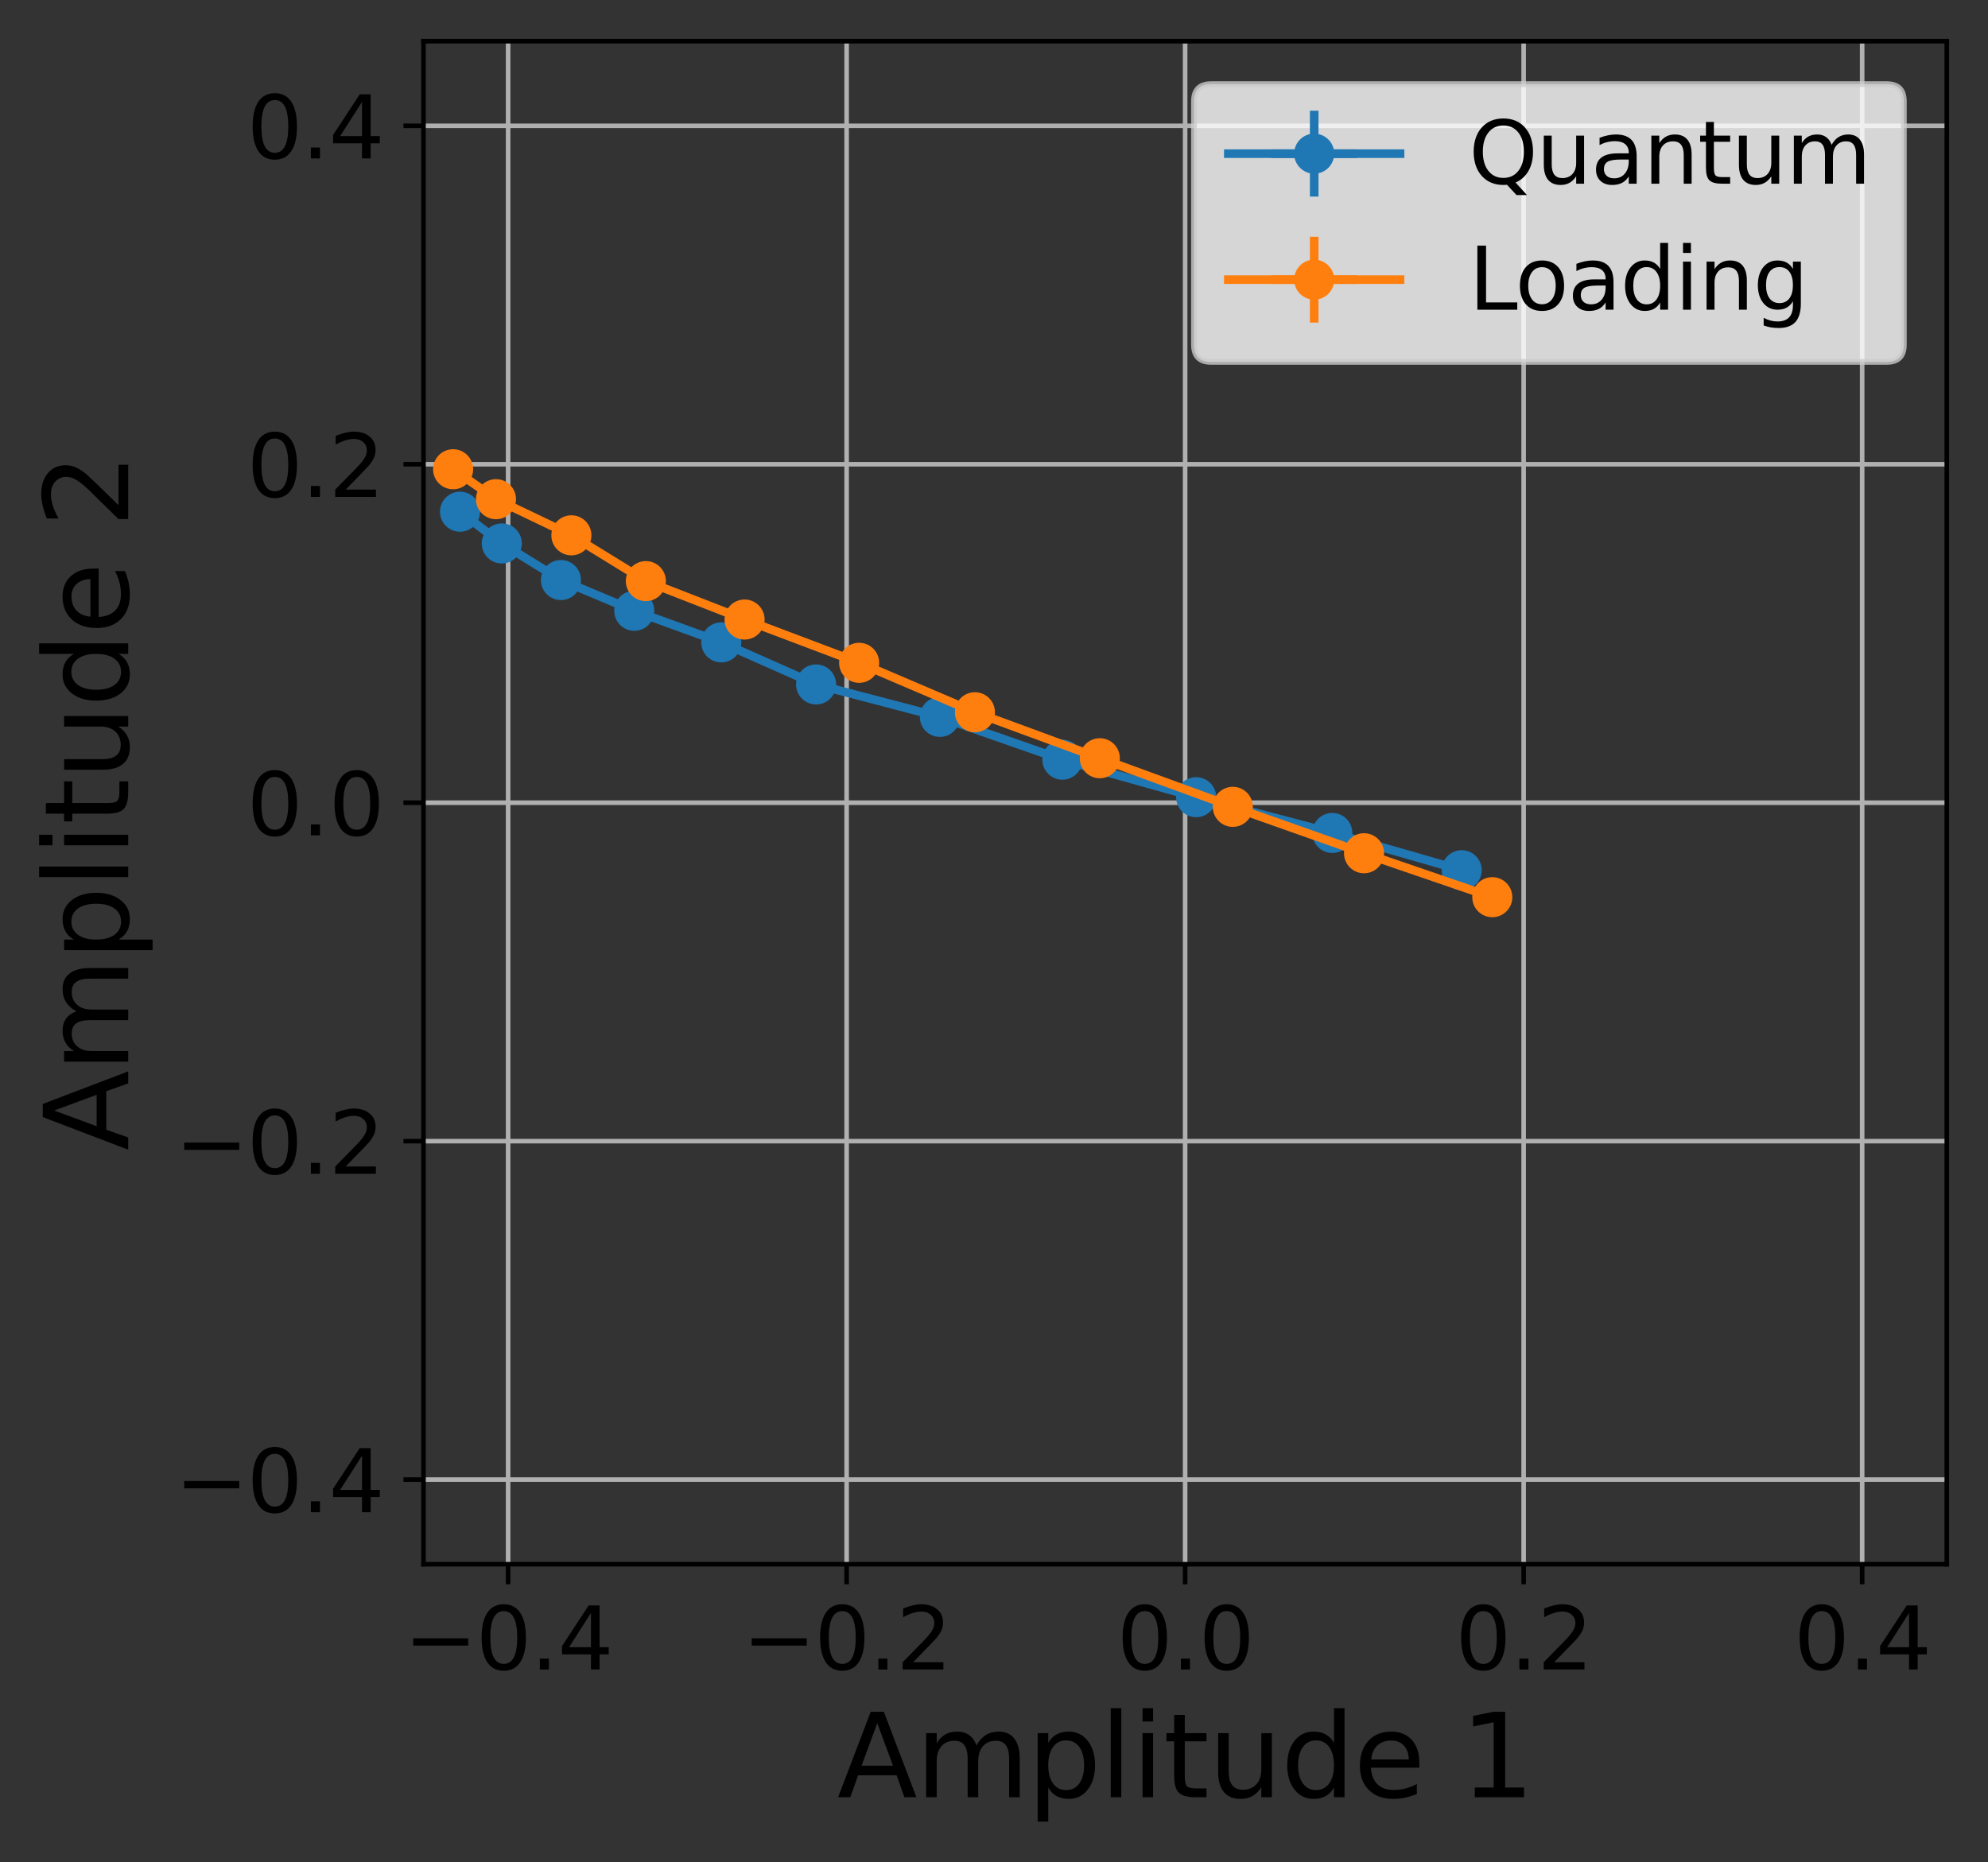 <?xml version="1.0" encoding="utf-8" standalone="no"?>
<!DOCTYPE svg PUBLIC "-//W3C//DTD SVG 1.1//EN"
  "http://www.w3.org/Graphics/SVG/1.1/DTD/svg11.dtd">
<svg xmlns:xlink="http://www.w3.org/1999/xlink" width="347.292pt" height="325.385pt" viewBox="0 0 347.292 325.385" xmlns="http://www.w3.org/2000/svg" version="1.1">
 <rect x="0" y="0" width="347.292" height="325.385" fill="#333333" stroke="none"/>
 <defs>
  <style type="text/css">*{stroke-linejoin: round; stroke-linecap: butt}</style>
 </defs>
 <g id="figure_1">
  <g id="patch_1">
   <path d="M 0 325.385 
L 347.292 325.385 
L 347.292 0 
L 0 0 
L 0 325.385 
z
" style="fill: none"/>
  </g>
  <g id="axes_1">
   <g id="patch_2">
    <path d="M 73.98 273.312 
L 340.092 273.312 
L 340.092 7.2 
L 73.98 7.2 
L 73.98 273.312 
z
" style="fill: none"/>
   </g>
   <g id="matplotlib.axis_1">
    <g id="xtick_1">
     <g id="line2d_1">
      <path d="M 88.764 273.312 
L 88.764 7.2 
" clip-path="url(#p77107b6a17)" style="fill: none; stroke: #b0b0b0; stroke-width: 0.8; stroke-linecap: square"/>
     </g>
     <g id="line2d_2">
      <defs>
       <path id="md39032bed2" d="M 0 0 
L 0 3.5 
" style="stroke: #000000; stroke-width: 0.8"/>
      </defs>
      <g>
       <use xlink:href="#md39032bed2" x="88.764" y="273.312" style="stroke: #000000; stroke-width: 0.8"/>
      </g>
     </g>
     <g id="text_1">
      <!-- −0.4 -->
      <g transform="translate(70.552 291.71)scale(0.15 -0.15)">
       <defs>
        <path id="DejaVuSans-2212" d="M 678 2272 
L 4684 2272 
L 4684 1741 
L 678 1741 
L 678 2272 
z
" transform="scale(0.016)"/>
        <path id="DejaVuSans-30" d="M 2034 4250 
Q 1547 4250 1301 3770 
Q 1056 3291 1056 2328 
Q 1056 1369 1301 889 
Q 1547 409 2034 409 
Q 2525 409 2770 889 
Q 3016 1369 3016 2328 
Q 3016 3291 2770 3770 
Q 2525 4250 2034 4250 
z
M 2034 4750 
Q 2819 4750 3233 4129 
Q 3647 3509 3647 2328 
Q 3647 1150 3233 529 
Q 2819 -91 2034 -91 
Q 1250 -91 836 529 
Q 422 1150 422 2328 
Q 422 3509 836 4129 
Q 1250 4750 2034 4750 
z
" transform="scale(0.016)"/>
        <path id="DejaVuSans-2e" d="M 684 794 
L 1344 794 
L 1344 0 
L 684 0 
L 684 794 
z
" transform="scale(0.016)"/>
        <path id="DejaVuSans-34" d="M 2419 4116 
L 825 1625 
L 2419 1625 
L 2419 4116 
z
M 2253 4666 
L 3047 4666 
L 3047 1625 
L 3713 1625 
L 3713 1100 
L 3047 1100 
L 3047 0 
L 2419 0 
L 2419 1100 
L 313 1100 
L 313 1709 
L 2253 4666 
z
" transform="scale(0.016)"/>
       </defs>
       <use xlink:href="#DejaVuSans-2212"/>
       <use xlink:href="#DejaVuSans-30" x="83.789"/>
       <use xlink:href="#DejaVuSans-2e" x="147.412"/>
       <use xlink:href="#DejaVuSans-34" x="179.199"/>
      </g>
     </g>
    </g>
    <g id="xtick_2">
     <g id="line2d_3">
      <path d="M 147.9 273.312 
L 147.9 7.2 
" clip-path="url(#p77107b6a17)" style="fill: none; stroke: #b0b0b0; stroke-width: 0.8; stroke-linecap: square"/>
     </g>
     <g id="line2d_4">
      <g>
       <use xlink:href="#md39032bed2" x="147.9" y="273.312" style="stroke: #000000; stroke-width: 0.8"/>
      </g>
     </g>
     <g id="text_2">
      <!-- −0.2 -->
      <g transform="translate(129.688 291.71)scale(0.15 -0.15)">
       <defs>
        <path id="DejaVuSans-32" d="M 1228 531 
L 3431 531 
L 3431 0 
L 469 0 
L 469 531 
Q 828 903 1448 1529 
Q 2069 2156 2228 2338 
Q 2531 2678 2651 2914 
Q 2772 3150 2772 3378 
Q 2772 3750 2511 3984 
Q 2250 4219 1831 4219 
Q 1534 4219 1204 4116 
Q 875 4013 500 3803 
L 500 4441 
Q 881 4594 1212 4672 
Q 1544 4750 1819 4750 
Q 2544 4750 2975 4387 
Q 3406 4025 3406 3419 
Q 3406 3131 3298 2873 
Q 3191 2616 2906 2266 
Q 2828 2175 2409 1742 
Q 1991 1309 1228 531 
z
" transform="scale(0.016)"/>
       </defs>
       <use xlink:href="#DejaVuSans-2212"/>
       <use xlink:href="#DejaVuSans-30" x="83.789"/>
       <use xlink:href="#DejaVuSans-2e" x="147.412"/>
       <use xlink:href="#DejaVuSans-32" x="179.199"/>
      </g>
     </g>
    </g>
    <g id="xtick_3">
     <g id="line2d_5">
      <path d="M 207.036 273.312 
L 207.036 7.2 
" clip-path="url(#p77107b6a17)" style="fill: none; stroke: #b0b0b0; stroke-width: 0.8; stroke-linecap: square"/>
     </g>
     <g id="line2d_6">
      <g>
       <use xlink:href="#md39032bed2" x="207.036" y="273.312" style="stroke: #000000; stroke-width: 0.8"/>
      </g>
     </g>
     <g id="text_3">
      <!-- 0.0 -->
      <g transform="translate(195.109 291.71)scale(0.15 -0.15)">
       <use xlink:href="#DejaVuSans-30"/>
       <use xlink:href="#DejaVuSans-2e" x="63.623"/>
       <use xlink:href="#DejaVuSans-30" x="95.41"/>
      </g>
     </g>
    </g>
    <g id="xtick_4">
     <g id="line2d_7">
      <path d="M 266.172 273.312 
L 266.172 7.2 
" clip-path="url(#p77107b6a17)" style="fill: none; stroke: #b0b0b0; stroke-width: 0.8; stroke-linecap: square"/>
     </g>
     <g id="line2d_8">
      <g>
       <use xlink:href="#md39032bed2" x="266.172" y="273.312" style="stroke: #000000; stroke-width: 0.8"/>
      </g>
     </g>
     <g id="text_4">
      <!-- 0.2 -->
      <g transform="translate(254.245 291.71)scale(0.15 -0.15)">
       <use xlink:href="#DejaVuSans-30"/>
       <use xlink:href="#DejaVuSans-2e" x="63.623"/>
       <use xlink:href="#DejaVuSans-32" x="95.41"/>
      </g>
     </g>
    </g>
    <g id="xtick_5">
     <g id="line2d_9">
      <path d="M 325.308 273.312 
L 325.308 7.2 
" clip-path="url(#p77107b6a17)" style="fill: none; stroke: #b0b0b0; stroke-width: 0.8; stroke-linecap: square"/>
     </g>
     <g id="line2d_10">
      <g>
       <use xlink:href="#md39032bed2" x="325.308" y="273.312" style="stroke: #000000; stroke-width: 0.8"/>
      </g>
     </g>
     <g id="text_5">
      <!-- 0.4 -->
      <g transform="translate(313.381 291.71)scale(0.15 -0.15)">
       <use xlink:href="#DejaVuSans-30"/>
       <use xlink:href="#DejaVuSans-2e" x="63.623"/>
       <use xlink:href="#DejaVuSans-34" x="95.41"/>
      </g>
     </g>
    </g>
    <g id="text_6">
     <!-- Amplitude 1 -->
     <g transform="translate(146.251 314.026)scale(0.2 -0.2)">
      <defs>
       <path id="DejaVuSans-41" d="M 2188 4044 
L 1331 1722 
L 3047 1722 
L 2188 4044 
z
M 1831 4666 
L 2547 4666 
L 4325 0 
L 3669 0 
L 3244 1197 
L 1141 1197 
L 716 0 
L 50 0 
L 1831 4666 
z
" transform="scale(0.016)"/>
       <path id="DejaVuSans-6d" d="M 3328 2828 
Q 3544 3216 3844 3400 
Q 4144 3584 4550 3584 
Q 5097 3584 5394 3201 
Q 5691 2819 5691 2113 
L 5691 0 
L 5113 0 
L 5113 2094 
Q 5113 2597 4934 2840 
Q 4756 3084 4391 3084 
Q 3944 3084 3684 2787 
Q 3425 2491 3425 1978 
L 3425 0 
L 2847 0 
L 2847 2094 
Q 2847 2600 2669 2842 
Q 2491 3084 2119 3084 
Q 1678 3084 1418 2786 
Q 1159 2488 1159 1978 
L 1159 0 
L 581 0 
L 581 3500 
L 1159 3500 
L 1159 2956 
Q 1356 3278 1631 3431 
Q 1906 3584 2284 3584 
Q 2666 3584 2933 3390 
Q 3200 3197 3328 2828 
z
" transform="scale(0.016)"/>
       <path id="DejaVuSans-70" d="M 1159 525 
L 1159 -1331 
L 581 -1331 
L 581 3500 
L 1159 3500 
L 1159 2969 
Q 1341 3281 1617 3432 
Q 1894 3584 2278 3584 
Q 2916 3584 3314 3078 
Q 3713 2572 3713 1747 
Q 3713 922 3314 415 
Q 2916 -91 2278 -91 
Q 1894 -91 1617 61 
Q 1341 213 1159 525 
z
M 3116 1747 
Q 3116 2381 2855 2742 
Q 2594 3103 2138 3103 
Q 1681 3103 1420 2742 
Q 1159 2381 1159 1747 
Q 1159 1113 1420 752 
Q 1681 391 2138 391 
Q 2594 391 2855 752 
Q 3116 1113 3116 1747 
z
" transform="scale(0.016)"/>
       <path id="DejaVuSans-6c" d="M 603 4863 
L 1178 4863 
L 1178 0 
L 603 0 
L 603 4863 
z
" transform="scale(0.016)"/>
       <path id="DejaVuSans-69" d="M 603 3500 
L 1178 3500 
L 1178 0 
L 603 0 
L 603 3500 
z
M 603 4863 
L 1178 4863 
L 1178 4134 
L 603 4134 
L 603 4863 
z
" transform="scale(0.016)"/>
       <path id="DejaVuSans-74" d="M 1172 4494 
L 1172 3500 
L 2356 3500 
L 2356 3053 
L 1172 3053 
L 1172 1153 
Q 1172 725 1289 603 
Q 1406 481 1766 481 
L 2356 481 
L 2356 0 
L 1766 0 
Q 1100 0 847 248 
Q 594 497 594 1153 
L 594 3053 
L 172 3053 
L 172 3500 
L 594 3500 
L 594 4494 
L 1172 4494 
z
" transform="scale(0.016)"/>
       <path id="DejaVuSans-75" d="M 544 1381 
L 544 3500 
L 1119 3500 
L 1119 1403 
Q 1119 906 1312 657 
Q 1506 409 1894 409 
Q 2359 409 2629 706 
Q 2900 1003 2900 1516 
L 2900 3500 
L 3475 3500 
L 3475 0 
L 2900 0 
L 2900 538 
Q 2691 219 2414 64 
Q 2138 -91 1772 -91 
Q 1169 -91 856 284 
Q 544 659 544 1381 
z
M 1991 3584 
L 1991 3584 
z
" transform="scale(0.016)"/>
       <path id="DejaVuSans-64" d="M 2906 2969 
L 2906 4863 
L 3481 4863 
L 3481 0 
L 2906 0 
L 2906 525 
Q 2725 213 2448 61 
Q 2172 -91 1784 -91 
Q 1150 -91 751 415 
Q 353 922 353 1747 
Q 353 2572 751 3078 
Q 1150 3584 1784 3584 
Q 2172 3584 2448 3432 
Q 2725 3281 2906 2969 
z
M 947 1747 
Q 947 1113 1208 752 
Q 1469 391 1925 391 
Q 2381 391 2643 752 
Q 2906 1113 2906 1747 
Q 2906 2381 2643 2742 
Q 2381 3103 1925 3103 
Q 1469 3103 1208 2742 
Q 947 2381 947 1747 
z
" transform="scale(0.016)"/>
       <path id="DejaVuSans-65" d="M 3597 1894 
L 3597 1613 
L 953 1613 
Q 991 1019 1311 708 
Q 1631 397 2203 397 
Q 2534 397 2845 478 
Q 3156 559 3463 722 
L 3463 178 
Q 3153 47 2828 -22 
Q 2503 -91 2169 -91 
Q 1331 -91 842 396 
Q 353 884 353 1716 
Q 353 2575 817 3079 
Q 1281 3584 2069 3584 
Q 2775 3584 3186 3129 
Q 3597 2675 3597 1894 
z
M 3022 2063 
Q 3016 2534 2758 2815 
Q 2500 3097 2075 3097 
Q 1594 3097 1305 2825 
Q 1016 2553 972 2059 
L 3022 2063 
z
" transform="scale(0.016)"/>
       <path id="DejaVuSans-20" transform="scale(0.016)"/>
       <path id="DejaVuSans-31" d="M 794 531 
L 1825 531 
L 1825 4091 
L 703 3866 
L 703 4441 
L 1819 4666 
L 2450 4666 
L 2450 531 
L 3481 531 
L 3481 0 
L 794 0 
L 794 531 
z
" transform="scale(0.016)"/>
      </defs>
      <use xlink:href="#DejaVuSans-41"/>
      <use xlink:href="#DejaVuSans-6d" x="68.408"/>
      <use xlink:href="#DejaVuSans-70" x="165.82"/>
      <use xlink:href="#DejaVuSans-6c" x="229.297"/>
      <use xlink:href="#DejaVuSans-69" x="257.08"/>
      <use xlink:href="#DejaVuSans-74" x="284.863"/>
      <use xlink:href="#DejaVuSans-75" x="324.072"/>
      <use xlink:href="#DejaVuSans-64" x="387.451"/>
      <use xlink:href="#DejaVuSans-65" x="450.928"/>
      <use xlink:href="#DejaVuSans-20" x="512.451"/>
      <use xlink:href="#DejaVuSans-31" x="544.238"/>
     </g>
    </g>
   </g>
   <g id="matplotlib.axis_2">
    <g id="ytick_1">
     <g id="line2d_11">
      <path d="M 73.98 258.528 
L 340.092 258.528 
" clip-path="url(#p77107b6a17)" style="fill: none; stroke: #b0b0b0; stroke-width: 0.8; stroke-linecap: square"/>
     </g>
     <g id="line2d_12">
      <defs>
       <path id="m6f3f5b6aff" d="M 0 0 
L -3.5 0 
" style="stroke: #000000; stroke-width: 0.8"/>
      </defs>
      <g>
       <use xlink:href="#m6f3f5b6aff" x="73.98" y="258.528" style="stroke: #000000; stroke-width: 0.8"/>
      </g>
     </g>
     <g id="text_7">
      <!-- −0.4 -->
      <g transform="translate(30.556 264.227)scale(0.15 -0.15)">
       <use xlink:href="#DejaVuSans-2212"/>
       <use xlink:href="#DejaVuSans-30" x="83.789"/>
       <use xlink:href="#DejaVuSans-2e" x="147.412"/>
       <use xlink:href="#DejaVuSans-34" x="179.199"/>
      </g>
     </g>
    </g>
    <g id="ytick_2">
     <g id="line2d_13">
      <path d="M 73.98 199.392 
L 340.092 199.392 
" clip-path="url(#p77107b6a17)" style="fill: none; stroke: #b0b0b0; stroke-width: 0.8; stroke-linecap: square"/>
     </g>
     <g id="line2d_14">
      <g>
       <use xlink:href="#m6f3f5b6aff" x="73.98" y="199.392" style="stroke: #000000; stroke-width: 0.8"/>
      </g>
     </g>
     <g id="text_8">
      <!-- −0.2 -->
      <g transform="translate(30.556 205.091)scale(0.15 -0.15)">
       <use xlink:href="#DejaVuSans-2212"/>
       <use xlink:href="#DejaVuSans-30" x="83.789"/>
       <use xlink:href="#DejaVuSans-2e" x="147.412"/>
       <use xlink:href="#DejaVuSans-32" x="179.199"/>
      </g>
     </g>
    </g>
    <g id="ytick_3">
     <g id="line2d_15">
      <path d="M 73.98 140.256 
L 340.092 140.256 
" clip-path="url(#p77107b6a17)" style="fill: none; stroke: #b0b0b0; stroke-width: 0.8; stroke-linecap: square"/>
     </g>
     <g id="line2d_16">
      <g>
       <use xlink:href="#m6f3f5b6aff" x="73.98" y="140.256" style="stroke: #000000; stroke-width: 0.8"/>
      </g>
     </g>
     <g id="text_9">
      <!-- 0.0 -->
      <g transform="translate(43.126 145.955)scale(0.15 -0.15)">
       <use xlink:href="#DejaVuSans-30"/>
       <use xlink:href="#DejaVuSans-2e" x="63.623"/>
       <use xlink:href="#DejaVuSans-30" x="95.41"/>
      </g>
     </g>
    </g>
    <g id="ytick_4">
     <g id="line2d_17">
      <path d="M 73.98 81.12 
L 340.092 81.12 
" clip-path="url(#p77107b6a17)" style="fill: none; stroke: #b0b0b0; stroke-width: 0.8; stroke-linecap: square"/>
     </g>
     <g id="line2d_18">
      <g>
       <use xlink:href="#m6f3f5b6aff" x="73.98" y="81.12" style="stroke: #000000; stroke-width: 0.8"/>
      </g>
     </g>
     <g id="text_10">
      <!-- 0.2 -->
      <g transform="translate(43.126 86.819)scale(0.15 -0.15)">
       <use xlink:href="#DejaVuSans-30"/>
       <use xlink:href="#DejaVuSans-2e" x="63.623"/>
       <use xlink:href="#DejaVuSans-32" x="95.41"/>
      </g>
     </g>
    </g>
    <g id="ytick_5">
     <g id="line2d_19">
      <path d="M 73.98 21.984 
L 340.092 21.984 
" clip-path="url(#p77107b6a17)" style="fill: none; stroke: #b0b0b0; stroke-width: 0.8; stroke-linecap: square"/>
     </g>
     <g id="line2d_20">
      <g>
       <use xlink:href="#m6f3f5b6aff" x="73.98" y="21.984" style="stroke: #000000; stroke-width: 0.8"/>
      </g>
     </g>
     <g id="text_11">
      <!-- 0.4 -->
      <g transform="translate(43.126 27.683)scale(0.15 -0.15)">
       <use xlink:href="#DejaVuSans-30"/>
       <use xlink:href="#DejaVuSans-2e" x="63.623"/>
       <use xlink:href="#DejaVuSans-34" x="95.41"/>
      </g>
     </g>
    </g>
    <g id="text_12">
     <!-- Amplitude 2 -->
     <g transform="translate(22.397 201.042)rotate(-90)scale(0.2 -0.2)">
      <use xlink:href="#DejaVuSans-41"/>
      <use xlink:href="#DejaVuSans-6d" x="68.408"/>
      <use xlink:href="#DejaVuSans-70" x="165.82"/>
      <use xlink:href="#DejaVuSans-6c" x="229.297"/>
      <use xlink:href="#DejaVuSans-69" x="257.08"/>
      <use xlink:href="#DejaVuSans-74" x="284.863"/>
      <use xlink:href="#DejaVuSans-75" x="324.072"/>
      <use xlink:href="#DejaVuSans-64" x="387.451"/>
      <use xlink:href="#DejaVuSans-65" x="450.928"/>
      <use xlink:href="#DejaVuSans-20" x="512.451"/>
      <use xlink:href="#DejaVuSans-32" x="544.238"/>
     </g>
    </g>
   </g>
   <g id="LineCollection_1">
    <path d="M 80.174 89.41 
L 80.548 89.41 
" clip-path="url(#p77107b6a17)" style="fill: none; stroke: #1f77b4; stroke-width: 1.5"/>
    <path d="M 87.468 94.956 
L 87.849 94.956 
" clip-path="url(#p77107b6a17)" style="fill: none; stroke: #1f77b4; stroke-width: 1.5"/>
    <path d="M 97.797 101.347 
L 98.187 101.347 
" clip-path="url(#p77107b6a17)" style="fill: none; stroke: #1f77b4; stroke-width: 1.5"/>
    <path d="M 110.602 106.725 
L 111 106.725 
" clip-path="url(#p77107b6a17)" style="fill: none; stroke: #1f77b4; stroke-width: 1.5"/>
    <path d="M 125.799 112.246 
L 126.207 112.246 
" clip-path="url(#p77107b6a17)" style="fill: none; stroke: #1f77b4; stroke-width: 1.5"/>
    <path d="M 142.358 119.592 
L 142.776 119.592 
" clip-path="url(#p77107b6a17)" style="fill: none; stroke: #1f77b4; stroke-width: 1.5"/>
    <path d="M 163.978 125.261 
L 164.401 125.261 
" clip-path="url(#p77107b6a17)" style="fill: none; stroke: #1f77b4; stroke-width: 1.5"/>
    <path d="M 185.379 132.741 
L 185.808 132.741 
" clip-path="url(#p77107b6a17)" style="fill: none; stroke: #1f77b4; stroke-width: 1.5"/>
    <path d="M 208.748 139.295 
L 209.179 139.295 
" clip-path="url(#p77107b6a17)" style="fill: none; stroke: #1f77b4; stroke-width: 1.5"/>
    <path d="M 232.531 145.541 
L 232.96 145.541 
" clip-path="url(#p77107b6a17)" style="fill: none; stroke: #1f77b4; stroke-width: 1.5"/>
    <path d="M 255.138 152.048 
L 255.56 152.048 
" clip-path="url(#p77107b6a17)" style="fill: none; stroke: #1f77b4; stroke-width: 1.5"/>
   </g>
   <g id="LineCollection_2">
    <path d="M 80.361 89.607 
L 80.361 89.212 
" clip-path="url(#p77107b6a17)" style="fill: none; stroke: #1f77b4; stroke-width: 1.5"/>
    <path d="M 87.659 95.156 
L 87.659 94.756 
" clip-path="url(#p77107b6a17)" style="fill: none; stroke: #1f77b4; stroke-width: 1.5"/>
    <path d="M 97.992 101.55 
L 97.992 101.143 
" clip-path="url(#p77107b6a17)" style="fill: none; stroke: #1f77b4; stroke-width: 1.5"/>
    <path d="M 110.801 106.931 
L 110.801 106.518 
" clip-path="url(#p77107b6a17)" style="fill: none; stroke: #1f77b4; stroke-width: 1.5"/>
    <path d="M 126.003 112.455 
L 126.003 112.036 
" clip-path="url(#p77107b6a17)" style="fill: none; stroke: #1f77b4; stroke-width: 1.5"/>
    <path d="M 142.567 119.806 
L 142.567 119.378 
" clip-path="url(#p77107b6a17)" style="fill: none; stroke: #1f77b4; stroke-width: 1.5"/>
    <path d="M 164.189 125.475 
L 164.189 125.046 
" clip-path="url(#p77107b6a17)" style="fill: none; stroke: #1f77b4; stroke-width: 1.5"/>
    <path d="M 185.593 132.958 
L 185.593 132.523 
" clip-path="url(#p77107b6a17)" style="fill: none; stroke: #1f77b4; stroke-width: 1.5"/>
    <path d="M 208.964 139.513 
L 208.964 139.077 
" clip-path="url(#p77107b6a17)" style="fill: none; stroke: #1f77b4; stroke-width: 1.5"/>
    <path d="M 232.745 145.758 
L 232.745 145.323 
" clip-path="url(#p77107b6a17)" style="fill: none; stroke: #1f77b4; stroke-width: 1.5"/>
    <path d="M 255.349 152.264 
L 255.349 151.833 
" clip-path="url(#p77107b6a17)" style="fill: none; stroke: #1f77b4; stroke-width: 1.5"/>
   </g>
   <g id="LineCollection_3">
    <path d="M 78.981 81.991 
L 79.331 81.991 
" clip-path="url(#p77107b6a17)" style="fill: none; stroke: #ff7f0e; stroke-width: 1.5"/>
    <path d="M 86.465 87.223 
L 86.826 87.223 
" clip-path="url(#p77107b6a17)" style="fill: none; stroke: #ff7f0e; stroke-width: 1.5"/>
    <path d="M 99.633 93.535 
L 100.003 93.535 
" clip-path="url(#p77107b6a17)" style="fill: none; stroke: #ff7f0e; stroke-width: 1.5"/>
    <path d="M 112.638 101.537 
L 113.019 101.537 
" clip-path="url(#p77107b6a17)" style="fill: none; stroke: #ff7f0e; stroke-width: 1.5"/>
    <path d="M 129.878 108.248 
L 130.269 108.248 
" clip-path="url(#p77107b6a17)" style="fill: none; stroke: #ff7f0e; stroke-width: 1.5"/>
    <path d="M 149.886 115.812 
L 150.281 115.812 
" clip-path="url(#p77107b6a17)" style="fill: none; stroke: #ff7f0e; stroke-width: 1.5"/>
    <path d="M 170.11 124.45 
L 170.514 124.45 
" clip-path="url(#p77107b6a17)" style="fill: none; stroke: #ff7f0e; stroke-width: 1.5"/>
    <path d="M 191.928 132.484 
L 192.335 132.484 
" clip-path="url(#p77107b6a17)" style="fill: none; stroke: #ff7f0e; stroke-width: 1.5"/>
    <path d="M 215.162 140.977 
L 215.568 140.977 
" clip-path="url(#p77107b6a17)" style="fill: none; stroke: #ff7f0e; stroke-width: 1.5"/>
    <path d="M 238.086 149.087 
L 238.489 149.087 
" clip-path="url(#p77107b6a17)" style="fill: none; stroke: #ff7f0e; stroke-width: 1.5"/>
    <path d="M 260.496 156.764 
L 260.895 156.764 
" clip-path="url(#p77107b6a17)" style="fill: none; stroke: #ff7f0e; stroke-width: 1.5"/>
   </g>
   <g id="LineCollection_4">
    <path d="M 79.156 82.176 
L 79.156 81.806 
" clip-path="url(#p77107b6a17)" style="fill: none; stroke: #ff7f0e; stroke-width: 1.5"/>
    <path d="M 86.646 87.412 
L 86.646 87.033 
" clip-path="url(#p77107b6a17)" style="fill: none; stroke: #ff7f0e; stroke-width: 1.5"/>
    <path d="M 99.818 93.727 
L 99.818 93.342 
" clip-path="url(#p77107b6a17)" style="fill: none; stroke: #ff7f0e; stroke-width: 1.5"/>
    <path d="M 112.828 101.735 
L 112.828 101.34 
" clip-path="url(#p77107b6a17)" style="fill: none; stroke: #ff7f0e; stroke-width: 1.5"/>
    <path d="M 130.073 108.449 
L 130.073 108.048 
" clip-path="url(#p77107b6a17)" style="fill: none; stroke: #ff7f0e; stroke-width: 1.5"/>
    <path d="M 150.084 116.013 
L 150.084 115.611 
" clip-path="url(#p77107b6a17)" style="fill: none; stroke: #ff7f0e; stroke-width: 1.5"/>
    <path d="M 170.312 124.655 
L 170.312 124.245 
" clip-path="url(#p77107b6a17)" style="fill: none; stroke: #ff7f0e; stroke-width: 1.5"/>
    <path d="M 192.131 132.69 
L 192.131 132.278 
" clip-path="url(#p77107b6a17)" style="fill: none; stroke: #ff7f0e; stroke-width: 1.5"/>
    <path d="M 215.365 141.183 
L 215.365 140.772 
" clip-path="url(#p77107b6a17)" style="fill: none; stroke: #ff7f0e; stroke-width: 1.5"/>
    <path d="M 238.288 149.292 
L 238.288 148.883 
" clip-path="url(#p77107b6a17)" style="fill: none; stroke: #ff7f0e; stroke-width: 1.5"/>
    <path d="M 260.695 156.967 
L 260.695 156.561 
" clip-path="url(#p77107b6a17)" style="fill: none; stroke: #ff7f0e; stroke-width: 1.5"/>
   </g>
   <g id="line2d_21">
    <path d="M 80.361 89.41 
L 87.659 94.956 
L 97.992 101.347 
L 110.801 106.725 
L 126.003 112.246 
L 142.567 119.592 
L 164.189 125.261 
L 185.593 132.741 
L 208.964 139.295 
L 232.745 145.541 
L 255.349 152.048 
" clip-path="url(#p77107b6a17)" style="fill: none; stroke: #1f77b4; stroke-width: 1.5; stroke-linecap: square"/>
    <defs>
     <path id="mcceb8b8273" d="M 0 3 
C 0.796 3 1.559 2.684 2.121 2.121 
C 2.684 1.559 3 0.796 3 0 
C 3 -0.796 2.684 -1.559 2.121 -2.121 
C 1.559 -2.684 0.796 -3 0 -3 
C -0.796 -3 -1.559 -2.684 -2.121 -2.121 
C -2.684 -1.559 -3 -0.796 -3 0 
C -3 0.796 -2.684 1.559 -2.121 2.121 
C -1.559 2.684 -0.796 3 0 3 
z
" style="stroke: #1f77b4"/>
    </defs>
    <g clip-path="url(#p77107b6a17)">
     <use xlink:href="#mcceb8b8273" x="80.361" y="89.41" style="fill: #1f77b4; stroke: #1f77b4"/>
     <use xlink:href="#mcceb8b8273" x="87.659" y="94.956" style="fill: #1f77b4; stroke: #1f77b4"/>
     <use xlink:href="#mcceb8b8273" x="97.992" y="101.347" style="fill: #1f77b4; stroke: #1f77b4"/>
     <use xlink:href="#mcceb8b8273" x="110.801" y="106.725" style="fill: #1f77b4; stroke: #1f77b4"/>
     <use xlink:href="#mcceb8b8273" x="126.003" y="112.246" style="fill: #1f77b4; stroke: #1f77b4"/>
     <use xlink:href="#mcceb8b8273" x="142.567" y="119.592" style="fill: #1f77b4; stroke: #1f77b4"/>
     <use xlink:href="#mcceb8b8273" x="164.189" y="125.261" style="fill: #1f77b4; stroke: #1f77b4"/>
     <use xlink:href="#mcceb8b8273" x="185.593" y="132.741" style="fill: #1f77b4; stroke: #1f77b4"/>
     <use xlink:href="#mcceb8b8273" x="208.964" y="139.295" style="fill: #1f77b4; stroke: #1f77b4"/>
     <use xlink:href="#mcceb8b8273" x="232.745" y="145.541" style="fill: #1f77b4; stroke: #1f77b4"/>
     <use xlink:href="#mcceb8b8273" x="255.349" y="152.048" style="fill: #1f77b4; stroke: #1f77b4"/>
    </g>
   </g>
   <g id="line2d_22">
    <path d="M 79.156 81.991 
L 86.646 87.223 
L 99.818 93.535 
L 112.828 101.537 
L 130.073 108.248 
L 150.084 115.812 
L 170.312 124.45 
L 192.131 132.484 
L 215.365 140.977 
L 238.288 149.087 
L 260.695 156.764 
" clip-path="url(#p77107b6a17)" style="fill: none; stroke: #ff7f0e; stroke-width: 1.5; stroke-linecap: square"/>
    <defs>
     <path id="mff6e4f8517" d="M 0 3 
C 0.796 3 1.559 2.684 2.121 2.121 
C 2.684 1.559 3 0.796 3 0 
C 3 -0.796 2.684 -1.559 2.121 -2.121 
C 1.559 -2.684 0.796 -3 0 -3 
C -0.796 -3 -1.559 -2.684 -2.121 -2.121 
C -2.684 -1.559 -3 -0.796 -3 0 
C -3 0.796 -2.684 1.559 -2.121 2.121 
C -1.559 2.684 -0.796 3 0 3 
z
" style="stroke: #ff7f0e"/>
    </defs>
    <g clip-path="url(#p77107b6a17)">
     <use xlink:href="#mff6e4f8517" x="79.156" y="81.991" style="fill: #ff7f0e; stroke: #ff7f0e"/>
     <use xlink:href="#mff6e4f8517" x="86.646" y="87.223" style="fill: #ff7f0e; stroke: #ff7f0e"/>
     <use xlink:href="#mff6e4f8517" x="99.818" y="93.535" style="fill: #ff7f0e; stroke: #ff7f0e"/>
     <use xlink:href="#mff6e4f8517" x="112.828" y="101.537" style="fill: #ff7f0e; stroke: #ff7f0e"/>
     <use xlink:href="#mff6e4f8517" x="130.073" y="108.248" style="fill: #ff7f0e; stroke: #ff7f0e"/>
     <use xlink:href="#mff6e4f8517" x="150.084" y="115.812" style="fill: #ff7f0e; stroke: #ff7f0e"/>
     <use xlink:href="#mff6e4f8517" x="170.312" y="124.45" style="fill: #ff7f0e; stroke: #ff7f0e"/>
     <use xlink:href="#mff6e4f8517" x="192.131" y="132.484" style="fill: #ff7f0e; stroke: #ff7f0e"/>
     <use xlink:href="#mff6e4f8517" x="215.365" y="140.977" style="fill: #ff7f0e; stroke: #ff7f0e"/>
     <use xlink:href="#mff6e4f8517" x="238.288" y="149.087" style="fill: #ff7f0e; stroke: #ff7f0e"/>
     <use xlink:href="#mff6e4f8517" x="260.695" y="156.764" style="fill: #ff7f0e; stroke: #ff7f0e"/>
    </g>
   </g>
   <g id="patch_3">
    <path d="M 73.98 273.312 
L 73.98 7.2 
" style="fill: none; stroke: #000000; stroke-width: 0.8; stroke-linejoin: miter; stroke-linecap: square"/>
   </g>
   <g id="patch_4">
    <path d="M 340.092 273.312 
L 340.092 7.2 
" style="fill: none; stroke: #000000; stroke-width: 0.8; stroke-linejoin: miter; stroke-linecap: square"/>
   </g>
   <g id="patch_5">
    <path d="M 73.98 273.312 
L 340.092 273.312 
" style="fill: none; stroke: #000000; stroke-width: 0.8; stroke-linejoin: miter; stroke-linecap: square"/>
   </g>
   <g id="patch_6">
    <path d="M 73.98 7.2 
L 340.092 7.2 
" style="fill: none; stroke: #000000; stroke-width: 0.8; stroke-linejoin: miter; stroke-linecap: square"/>
   </g>
   <g id="legend_1">
    <g id="patch_7">
     <path d="M 211.582 63.234 
L 329.592 63.234 
Q 332.592 63.234 332.592 60.234 
L 332.592 17.7 
Q 332.592 14.7 329.592 14.7 
L 211.582 14.7 
Q 208.582 14.7 208.582 17.7 
L 208.582 60.234 
Q 208.582 63.234 211.582 63.234 
z
" style="fill: #ffffff; opacity: 0.8; stroke: #cccccc; stroke-linejoin: miter"/>
    </g>
    <g id="LineCollection_5">
     <path d="M 222.082 26.848 
L 237.082 26.848 
" style="fill: none; stroke: #1f77b4; stroke-width: 1.5"/>
    </g>
    <g id="LineCollection_6">
     <path d="M 229.582 34.348 
L 229.582 19.348 
" style="fill: none; stroke: #1f77b4; stroke-width: 1.5"/>
    </g>
    <g id="line2d_23">
     <path d="M 214.582 26.848 
L 244.582 26.848 
" style="fill: none; stroke: #1f77b4; stroke-width: 1.5; stroke-linecap: square"/>
    </g>
    <g id="line2d_24">
     <g>
      <use xlink:href="#mcceb8b8273" x="229.582" y="26.848" style="fill: #1f77b4; stroke: #1f77b4"/>
     </g>
    </g>
    <g id="text_13">
     <!-- Quantum -->
     <g transform="translate(256.582 32.098)scale(0.15 -0.15)">
      <defs>
       <path id="DejaVuSans-51" d="M 2522 4238 
Q 1834 4238 1429 3725 
Q 1025 3213 1025 2328 
Q 1025 1447 1429 934 
Q 1834 422 2522 422 
Q 3209 422 3611 934 
Q 4013 1447 4013 2328 
Q 4013 3213 3611 3725 
Q 3209 4238 2522 4238 
z
M 3406 84 
L 4238 -825 
L 3475 -825 
L 2784 -78 
Q 2681 -84 2626 -87 
Q 2572 -91 2522 -91 
Q 1538 -91 948 567 
Q 359 1225 359 2328 
Q 359 3434 948 4092 
Q 1538 4750 2522 4750 
Q 3503 4750 4090 4092 
Q 4678 3434 4678 2328 
Q 4678 1516 4351 937 
Q 4025 359 3406 84 
z
" transform="scale(0.016)"/>
       <path id="DejaVuSans-61" d="M 2194 1759 
Q 1497 1759 1228 1600 
Q 959 1441 959 1056 
Q 959 750 1161 570 
Q 1363 391 1709 391 
Q 2188 391 2477 730 
Q 2766 1069 2766 1631 
L 2766 1759 
L 2194 1759 
z
M 3341 1997 
L 3341 0 
L 2766 0 
L 2766 531 
Q 2569 213 2275 61 
Q 1981 -91 1556 -91 
Q 1019 -91 701 211 
Q 384 513 384 1019 
Q 384 1609 779 1909 
Q 1175 2209 1959 2209 
L 2766 2209 
L 2766 2266 
Q 2766 2663 2505 2880 
Q 2244 3097 1772 3097 
Q 1472 3097 1187 3025 
Q 903 2953 641 2809 
L 641 3341 
Q 956 3463 1253 3523 
Q 1550 3584 1831 3584 
Q 2591 3584 2966 3190 
Q 3341 2797 3341 1997 
z
" transform="scale(0.016)"/>
       <path id="DejaVuSans-6e" d="M 3513 2113 
L 3513 0 
L 2938 0 
L 2938 2094 
Q 2938 2591 2744 2837 
Q 2550 3084 2163 3084 
Q 1697 3084 1428 2787 
Q 1159 2491 1159 1978 
L 1159 0 
L 581 0 
L 581 3500 
L 1159 3500 
L 1159 2956 
Q 1366 3272 1645 3428 
Q 1925 3584 2291 3584 
Q 2894 3584 3203 3211 
Q 3513 2838 3513 2113 
z
" transform="scale(0.016)"/>
      </defs>
      <use xlink:href="#DejaVuSans-51"/>
      <use xlink:href="#DejaVuSans-75" x="78.711"/>
      <use xlink:href="#DejaVuSans-61" x="142.09"/>
      <use xlink:href="#DejaVuSans-6e" x="203.369"/>
      <use xlink:href="#DejaVuSans-74" x="266.748"/>
      <use xlink:href="#DejaVuSans-75" x="305.957"/>
      <use xlink:href="#DejaVuSans-6d" x="369.336"/>
     </g>
    </g>
    <g id="LineCollection_7">
     <path d="M 222.082 48.865 
L 237.082 48.865 
" style="fill: none; stroke: #ff7f0e; stroke-width: 1.5"/>
    </g>
    <g id="LineCollection_8">
     <path d="M 229.582 56.365 
L 229.582 41.365 
" style="fill: none; stroke: #ff7f0e; stroke-width: 1.5"/>
    </g>
    <g id="line2d_25">
     <path d="M 214.582 48.865 
L 244.582 48.865 
" style="fill: none; stroke: #ff7f0e; stroke-width: 1.5; stroke-linecap: square"/>
    </g>
    <g id="line2d_26">
     <g>
      <use xlink:href="#mff6e4f8517" x="229.582" y="48.865" style="fill: #ff7f0e; stroke: #ff7f0e"/>
     </g>
    </g>
    <g id="text_14">
     <!-- Loading -->
     <g transform="translate(256.582 54.115)scale(0.15 -0.15)">
      <defs>
       <path id="DejaVuSans-4c" d="M 628 4666 
L 1259 4666 
L 1259 531 
L 3531 531 
L 3531 0 
L 628 0 
L 628 4666 
z
" transform="scale(0.016)"/>
       <path id="DejaVuSans-6f" d="M 1959 3097 
Q 1497 3097 1228 2736 
Q 959 2375 959 1747 
Q 959 1119 1226 758 
Q 1494 397 1959 397 
Q 2419 397 2687 759 
Q 2956 1122 2956 1747 
Q 2956 2369 2687 2733 
Q 2419 3097 1959 3097 
z
M 1959 3584 
Q 2709 3584 3137 3096 
Q 3566 2609 3566 1747 
Q 3566 888 3137 398 
Q 2709 -91 1959 -91 
Q 1206 -91 779 398 
Q 353 888 353 1747 
Q 353 2609 779 3096 
Q 1206 3584 1959 3584 
z
" transform="scale(0.016)"/>
       <path id="DejaVuSans-67" d="M 2906 1791 
Q 2906 2416 2648 2759 
Q 2391 3103 1925 3103 
Q 1463 3103 1205 2759 
Q 947 2416 947 1791 
Q 947 1169 1205 825 
Q 1463 481 1925 481 
Q 2391 481 2648 825 
Q 2906 1169 2906 1791 
z
M 3481 434 
Q 3481 -459 3084 -895 
Q 2688 -1331 1869 -1331 
Q 1566 -1331 1297 -1286 
Q 1028 -1241 775 -1147 
L 775 -588 
Q 1028 -725 1275 -790 
Q 1522 -856 1778 -856 
Q 2344 -856 2625 -561 
Q 2906 -266 2906 331 
L 2906 616 
Q 2728 306 2450 153 
Q 2172 0 1784 0 
Q 1141 0 747 490 
Q 353 981 353 1791 
Q 353 2603 747 3093 
Q 1141 3584 1784 3584 
Q 2172 3584 2450 3431 
Q 2728 3278 2906 2969 
L 2906 3500 
L 3481 3500 
L 3481 434 
z
" transform="scale(0.016)"/>
      </defs>
      <use xlink:href="#DejaVuSans-4c"/>
      <use xlink:href="#DejaVuSans-6f" x="53.963"/>
      <use xlink:href="#DejaVuSans-61" x="115.145"/>
      <use xlink:href="#DejaVuSans-64" x="176.424"/>
      <use xlink:href="#DejaVuSans-69" x="239.9"/>
      <use xlink:href="#DejaVuSans-6e" x="267.684"/>
      <use xlink:href="#DejaVuSans-67" x="331.062"/>
     </g>
    </g>
   </g>
  </g>
 </g>
 <defs>
  <clipPath id="p77107b6a17">
   <rect x="73.98" y="7.2" width="266.112" height="266.112"/>
  </clipPath>
 </defs>
</svg>
